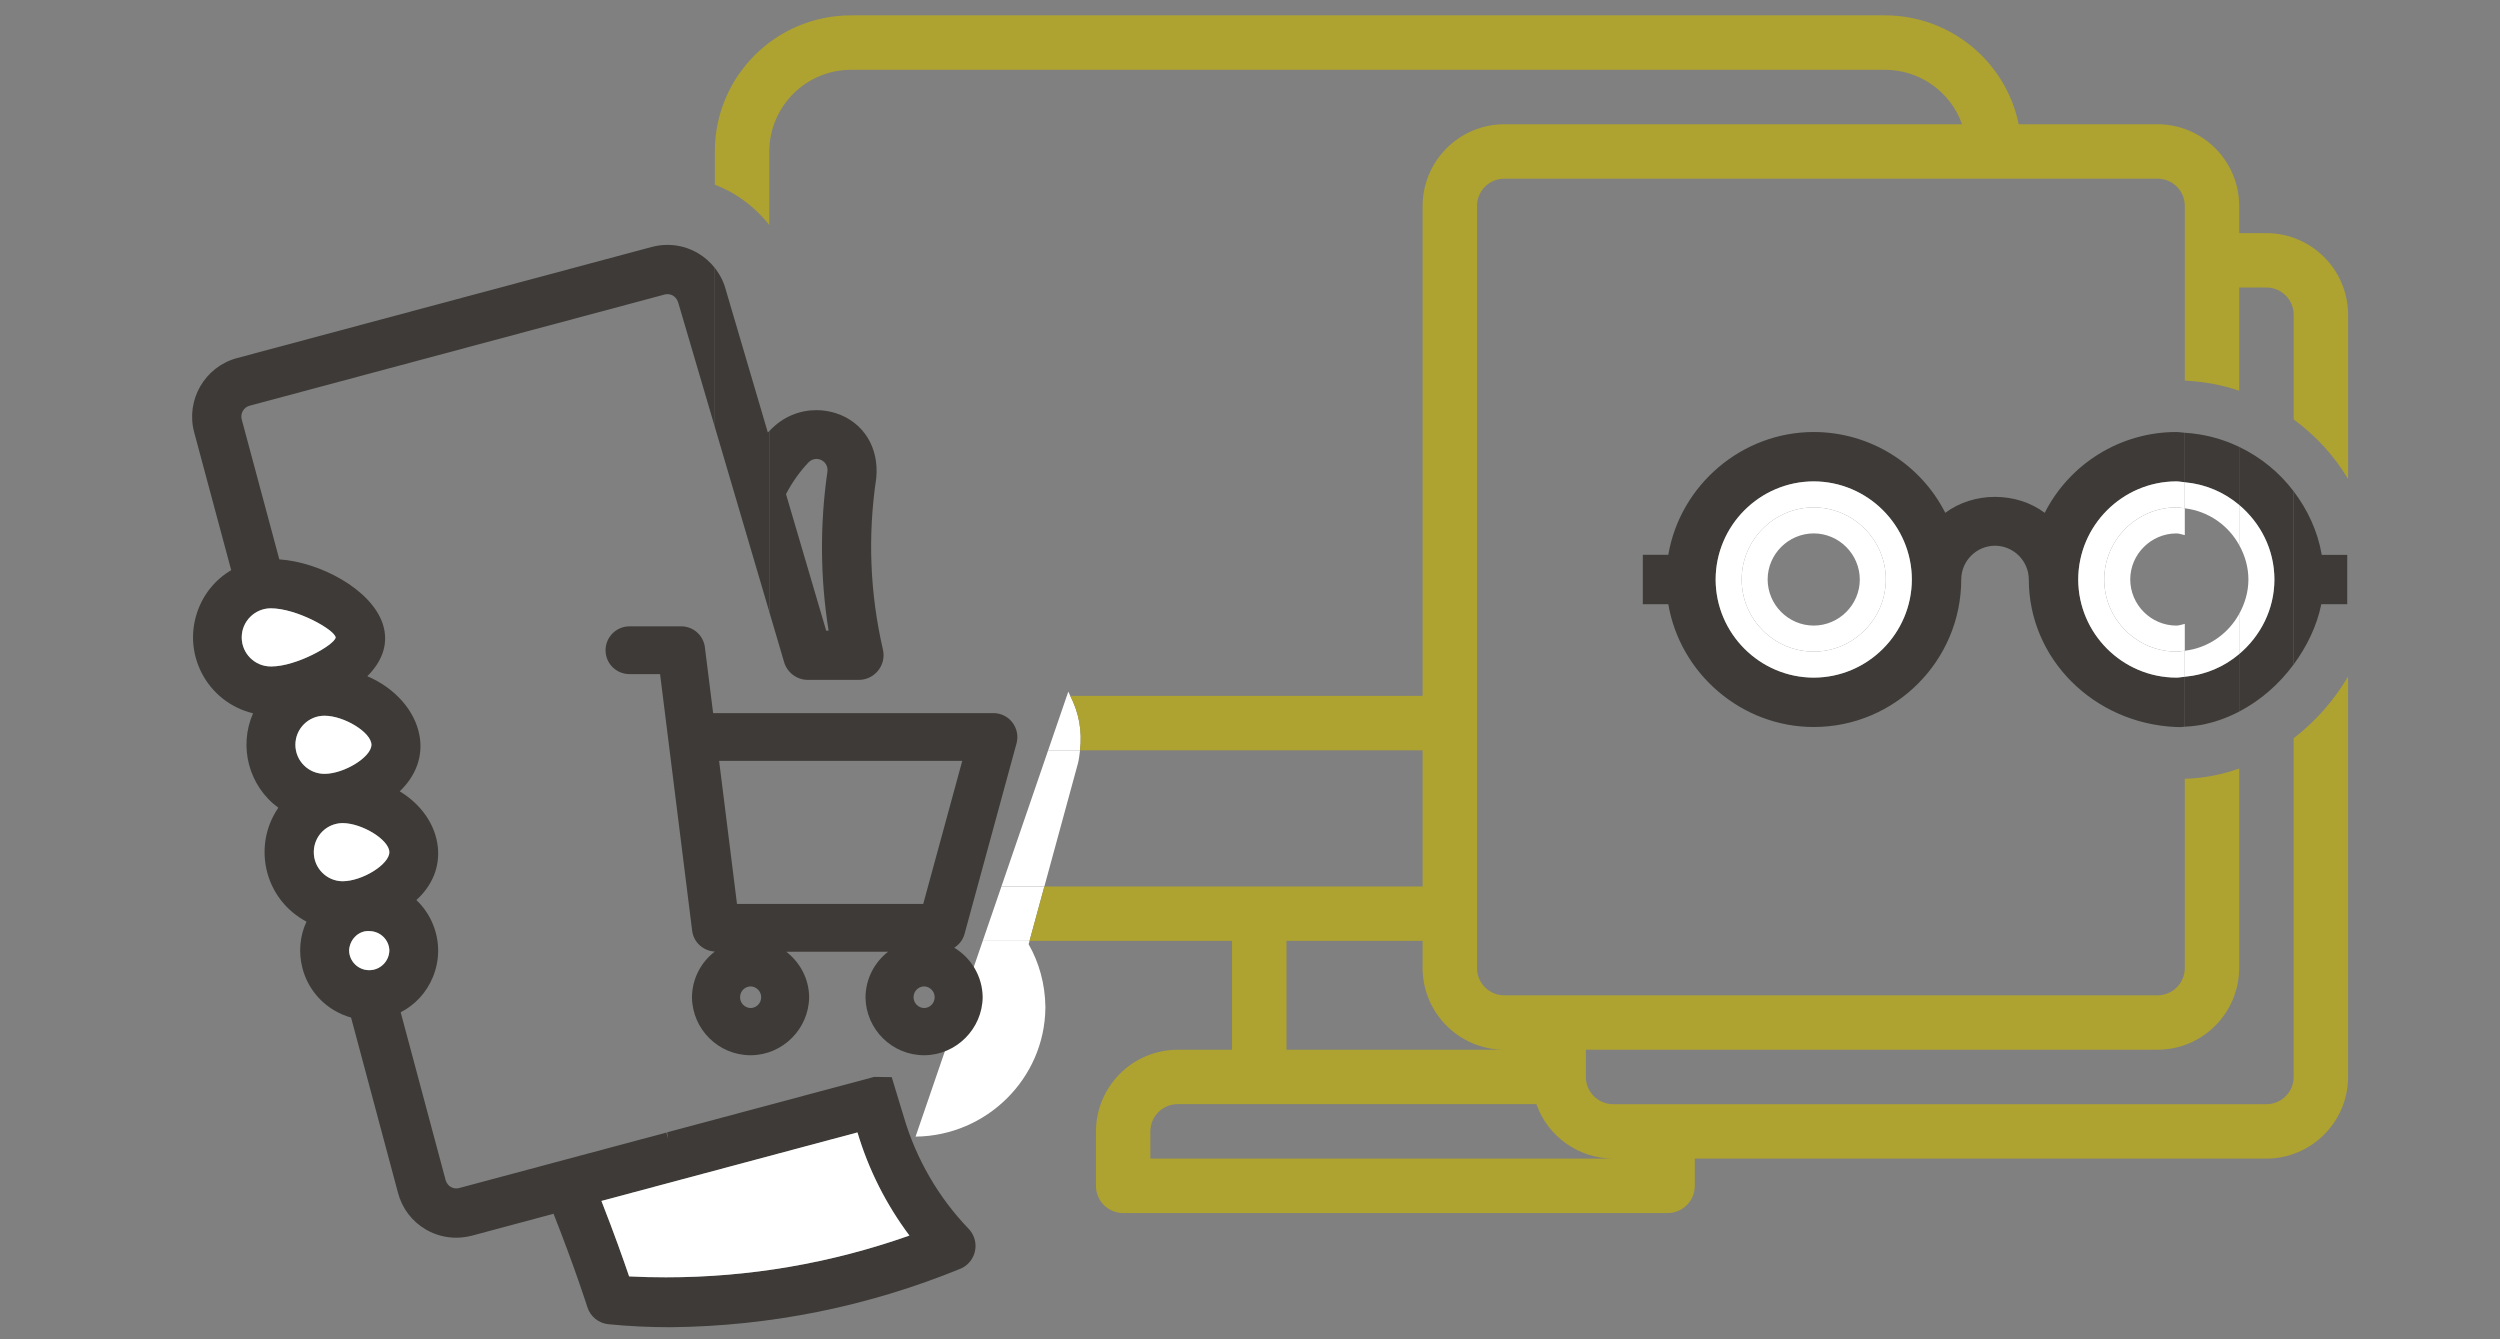<?xml version="1.0" encoding="utf-8"?>
<!-- Generator: Adobe Illustrator 16.0.0, SVG Export Plug-In . SVG Version: 6.00 Build 0)  -->
<!DOCTYPE svg PUBLIC "-//W3C//DTD SVG 1.1//EN" "http://www.w3.org/Graphics/SVG/1.1/DTD/svg11.dtd">
<svg version="1.1" id="Layer_1" xmlns="http://www.w3.org/2000/svg" xmlns:xlink="http://www.w3.org/1999/xlink" x="0px" y="0px"
	 width="150.711px" height="80.719px" viewBox="0 0 150.711 80.719" enable-background="new 0 0 150.711 80.719"
	 xml:space="preserve">
<rect x="0" y="0" width="150.711" height="80.719" fill="#808080" stroke="none"/>
<g>
	<g>
		<defs>
			<rect id="SVGID_1_" x="11.583" y="0.925" width="129.97" height="79.081"/>
		</defs>
		<clipPath id="SVGID_2_">
			<use xlink:href="#SVGID_1_"  overflow="visible"/>
		</clipPath>
		<path clip-path="url(#SVGID_2_)" fill="#3D3A37" d="M47.272,39.922c0.186,0.627,0.771,1.064,1.424,1.064h3.089
			c0.824-0.007,1.486-0.683,1.48-1.501c0-0.113-0.017-0.233-0.043-0.349c-0.781-3.393-0.915-6.854-0.397-10.317
			c0.18-1.839-0.776-3.376-2.434-3.909c-0.368-0.119-0.769-0.184-1.179-0.184c-0.984,0-2.023,0.381-2.837,1.265V36.88L47.272,39.922
			z M48.735,27.879h0.003c0.119-0.129,0.284-0.205,0.463-0.212h0.029c0.158,0,0.323,0.065,0.445,0.178
			c0.162,0.15,0.237,0.37,0.205,0.59c-0.459,3.188-0.435,6.411,0.071,9.584h-0.145l-2.423-8.231
			C47.745,29.093,48.197,28.45,48.735,27.879"/>
		<path clip-path="url(#SVGID_2_)" fill="#3D3A37" d="M40.28,68.666l-0.104-0.391l-12.491,3.344
			c-0.06,0.018-0.119,0.025-0.178,0.025c-0.116,0-0.226-0.033-0.328-0.088c-0.131-0.076-0.231-0.191-0.305-0.377l-2.719-10.154
			c0.878-0.453,1.562-1.197,1.94-2.121c0.428-1.035,0.425-2.178-0.007-3.211c-0.225-0.543-0.562-1.031-0.987-1.434
			c0.963-0.877,1.42-1.996,1.293-3.201c-0.14-1.334-1.001-2.574-2.297-3.352c0.994-0.957,1.415-2.131,1.193-3.359
			c-0.272-1.514-1.478-2.867-3.145-3.581c1.22-1.227,1.19-2.387,0.919-3.184c-0.713-2.08-3.796-3.698-6.226-3.86l-2.267-8.44
			c-0.093-0.358,0.12-0.727,0.473-0.823l25.023-6.704c0.058-0.014,0.117-0.022,0.174-0.022c0.294,0,0.559,0.196,0.652,0.532
			l2.199,7.471v-9.583c-0.281-0.356-0.629-0.666-1.036-0.901c-0.563-0.325-1.187-0.489-1.816-0.489
			c-0.316,0-0.636,0.041-0.949,0.125l-25.021,6.704c-1.93,0.528-3.081,2.528-2.566,4.462l2.234,8.318
			c-0.978,0.578-1.703,1.481-2.061,2.57c-0.396,1.195-0.3,2.472,0.266,3.598c0.632,1.249,1.771,2.141,3.113,2.461
			c-0.885,2.006-0.255,4.389,1.523,5.693C15.414,50.68,15.757,53.42,17.641,55c0.26,0.215,0.538,0.402,0.835,0.561
			c-0.402,0.871-0.487,1.842-0.249,2.781c0.278,1.088,0.962,1.998,1.927,2.57c0.319,0.188,0.658,0.332,1.011,0.432l2.828,10.563
			c0.247,0.939,0.845,1.727,1.683,2.215c0.559,0.324,1.181,0.492,1.82,0.492c0.318,0,0.64-0.043,0.962-0.125l4.912-1.318
			c1.277,3.229,2.034,5.605,2.04,5.631c0.179,0.564,0.678,0.969,1.267,1.027c1.206,0.121,2.46,0.182,3.733,0.182
			c6.034-0.059,11.926-1.248,17.526-3.541c0.75-0.342,1.08-1.229,0.739-1.977c-0.073-0.158-0.171-0.301-0.288-0.422
			c-1.815-1.889-3.158-4.209-3.897-6.725l-0.733-2.412l-1.061-0.014l-12.478,3.34 M51.69,68.27c0.673,2.246,1.727,4.334,3.133,6.217
			c-4.745,1.674-9.665,2.516-14.675,2.516c-0.739,0-1.479-0.016-2.22-0.053c-0.318-0.936-0.888-2.557-1.67-4.551L51.69,68.27z
			 M22.259,58.486h-0.026c-0.652-0.014-1.171-0.529-1.188-1.178c0.02-0.635,0.526-1.182,1.151-1.182c0.03,0,0.057,0.002,0.087,0.004
			c0.653,0.014,1.173,0.535,1.188,1.168C23.456,57.959,22.916,58.486,22.259,58.486 M23.471,51.373c0,0.738-1.64,1.752-2.825,1.752
			c-0.469-0.006-0.906-0.195-1.232-0.529c-0.327-0.336-0.502-0.777-0.497-1.246c0.016-0.957,0.772-1.713,1.727-1.73
			C21.835,49.621,23.471,50.637,23.471,51.373 M22.392,44.898c0,0.736-1.639,1.752-2.831,1.752c-0.966,0-1.752-0.785-1.752-1.752
			s0.787-1.752,1.752-1.752C20.752,43.146,22.392,44.16,22.392,44.898 M16.324,36.672c1.561,0,3.857,1.298,3.911,1.757
			c-0.065,0.452-2.37,1.748-3.876,1.748h-0.035c-0.964,0-1.752-0.787-1.752-1.753C14.572,37.458,15.359,36.674,16.324,36.672"/>
		<path clip-path="url(#SVGID_2_)" fill="#FFFFFF" d="M17.808,44.898c0,0.967,0.787,1.752,1.75,1.752
			c1.195,0,2.833-1.016,2.833-1.752c0-0.738-1.638-1.75-2.833-1.75C18.595,43.148,17.808,43.932,17.808,44.898"/>
		<path clip-path="url(#SVGID_2_)" fill="#FFFFFF" d="M18.917,51.35c-0.005,0.469,0.17,0.91,0.497,1.246
			c0.326,0.334,0.763,0.523,1.232,0.529c1.185,0,2.825-1.014,2.825-1.752c0-0.736-1.636-1.752-2.828-1.754
			C19.689,49.637,18.933,50.393,18.917,51.35"/>
		<path clip-path="url(#SVGID_2_)" fill="#FFFFFF" d="M16.324,40.177h0.035c1.506,0,3.811-1.296,3.876-1.748
			c-0.054-0.461-2.35-1.757-3.911-1.757c-0.964,0.002-1.752,0.786-1.752,1.754C14.572,39.391,15.359,40.177,16.324,40.177"/>
		<path clip-path="url(#SVGID_2_)" fill="#FFFFFF" d="M22.284,56.131c-0.031-0.002-0.058-0.004-0.087-0.004
			c-0.625,0-1.132,0.547-1.151,1.182c0.018,0.648,0.537,1.164,1.188,1.178h0.026c0.657,0,1.197-0.527,1.212-1.188
			C23.457,56.666,22.937,56.145,22.284,56.131"/>
		<path clip-path="url(#SVGID_2_)" fill="#FFFFFF" d="M40.148,77.002c5.01,0,9.931-0.842,14.675-2.518
			c-1.407-1.881-2.46-3.969-3.132-6.217l-15.434,4.131c0.783,1.994,1.352,3.615,1.67,4.549
			C38.669,76.986,39.41,77.002,40.148,77.002"/>
		<path clip-path="url(#SVGID_2_)" fill="#3D3A37" d="M46.376,36.881V25.992c-0.028,0.03-0.06,0.049-0.088,0.081l-2.534-8.605
			c-0.129-0.485-0.357-0.929-0.66-1.313v9.583L46.376,36.881z"/>
		<path clip-path="url(#SVGID_2_)" fill="#FFFFFF" d="M64.401,41.694l-0.087,0.258h0.206C64.475,41.866,64.449,41.776,64.401,41.694
			"/>
		<path clip-path="url(#SVGID_2_)" fill="#FFFFFF" d="M64.979,46.035c0.07-0.268,0.098-0.535,0.129-0.803h-1.921l-2.816,8.205h2.589
			L64.979,46.035z"/>
		<path clip-path="url(#SVGID_2_)" fill="#FFFFFF" d="M55.194,68.521c4.304-0.049,7.775-3.52,7.826-7.74l0.002-0.053l-0.002-0.051
			c-0.018-1.348-0.372-2.631-1.01-3.756l0.056-0.203h-2.821L55.194,68.521z"/>
		<polygon clip-path="url(#SVGID_2_)" fill="#FFFFFF" points="60.371,53.438 59.245,56.719 62.066,56.719 62.96,53.438 		"/>
		<path clip-path="url(#SVGID_2_)" fill="#FFFFFF" d="M64.519,41.952h-0.206l-1.126,3.281h1.921
			C65.247,44.084,65.044,42.961,64.519,41.952"/>
		<path clip-path="url(#SVGID_2_)" fill="#3D3A37" d="M41.065,37.758c0.725,0,1.338,0.54,1.429,1.262l0.496,3.969h16.906
			c0.12,0,0.24,0.016,0.357,0.047c0.374,0.1,0.687,0.336,0.88,0.672c0.195,0.332,0.248,0.721,0.15,1.096l-3.139,11.508
			c-0.097,0.354-0.326,0.631-0.617,0.82c1.012,0.611,1.698,1.715,1.713,2.982c-0.022,1.91-1.59,3.479-3.492,3.5h-0.04
			c-1.931,0-3.507-1.559-3.531-3.492v-0.008c0.014-1.127,0.548-2.105,1.363-2.74h-6.14c0.823,0.639,1.368,1.619,1.379,2.74
			c-0.022,1.91-1.587,3.479-3.492,3.5h-0.04c-1.929,0-3.507-1.559-3.532-3.492v-0.008c0.016-1.135,0.554-2.117,1.379-2.75
			c-0.695-0.035-1.28-0.555-1.367-1.254l-1.934-15.472h-1.867c-0.785-0.016-1.405-0.634-1.419-1.411
			c-0.016-0.793,0.619-1.452,1.412-1.468H41.065 M44.429,54.494h11.227l2.354-8.627H43.351L44.429,54.494 M55.716,60.768
			c0.342-0.004,0.624-0.287,0.63-0.641c0.002-0.176-0.063-0.342-0.185-0.465c-0.121-0.123-0.279-0.195-0.452-0.197
			c-0.353,0.006-0.63,0.289-0.636,0.643c-0.001,0.176,0.061,0.338,0.186,0.465C55.38,60.695,55.544,60.768,55.716,60.768
			 M45.256,60.768c0.343-0.004,0.626-0.287,0.631-0.641c0.002-0.176-0.063-0.342-0.186-0.465c-0.118-0.123-0.279-0.195-0.451-0.197
			c-0.353,0.006-0.63,0.289-0.635,0.643c-0.004,0.176,0.062,0.338,0.183,0.465C44.921,60.695,45.084,60.768,45.256,60.768"/>
		<path clip-path="url(#SVGID_2_)" fill="#AEA230" d="M138.271,44.506v20.418c0,0.906-0.733,1.641-1.641,1.641H97.247
			c-0.907,0-1.643-0.734-1.643-1.641v-1.641h34.461c2.718-0.008,4.916-2.209,4.923-4.924V46.328
			c-1.059,0.377-2.159,0.592-3.28,0.619v11.412c0,0.908-0.734,1.643-1.643,1.643H90.682c-0.905,0-1.641-0.734-1.641-1.643V12.412
			c0-0.906,0.735-1.64,1.641-1.64h39.384c0.908,0,1.643,0.734,1.643,1.64v10.535c1.133,0.051,2.237,0.253,3.28,0.609v-6.222h1.642
			c0.907,0,1.641,0.735,1.641,1.643v6.308c1.316,0.969,2.442,2.181,3.282,3.596v-9.904c-0.008-2.716-2.205-4.916-4.923-4.923h-1.642
			v-1.642c-0.007-2.714-2.205-4.914-4.923-4.922h-8.369c-0.788-3.815-4.146-6.554-8.04-6.564H51.299
			c-4.532,0-8.206,3.673-8.206,8.205v2.004c0.36,0.142,0.716,0.303,1.054,0.499c0.871,0.503,1.623,1.162,2.229,1.93V9.13
			c0.009-2.716,2.208-4.914,4.923-4.922h62.357c2.081,0.01,3.932,1.322,4.626,3.282H90.682c-2.715,0.008-4.913,2.208-4.922,4.922
			v29.536H64.519c0.525,1.013,0.728,2.138,0.59,3.285H85.76v8.205H62.96l-0.895,3.281h12.207v6.564H70.99
			c-2.716,0.008-4.913,2.207-4.922,4.922v3.283c0,0.906,0.736,1.641,1.642,1.641h32.819c0.904,0,1.641-0.734,1.641-1.641v-1.641
			h34.46c2.718-0.012,4.915-2.209,4.923-4.924V40.78C140.704,42.232,139.578,43.494,138.271,44.506 M77.555,56.719h8.205v1.641
			c0.009,2.715,2.207,4.916,4.922,4.924H77.555V56.719z M69.35,69.848v-1.643c0-0.906,0.736-1.641,1.64-1.641h21.629
			c0.696,1.959,2.548,3.271,4.628,3.283H69.35z"/>
		<path clip-path="url(#SVGID_2_)" fill="#3D3A37" d="M125.284,34.936c0.008-3.255,2.661-5.909,5.915-5.915
			c0.174,0,0.337,0.037,0.509,0.052v-2.984c-0.172-0.011-0.335-0.045-0.508-0.045c-3.378,0-6.438,1.916-7.935,4.871
			c-0.858-0.642-1.928-0.961-2.997-0.961c-1.071,0-2.14,0.321-2.998,0.961c-1.499-2.957-4.555-4.871-7.931-4.871
			c-4.332,0-8.049,3.197-8.766,7.401h-1.537v2.978h1.537c0.717,4.206,4.434,7.404,8.766,7.404c4.901,0,8.889-3.99,8.893-8.893
			c0.002-1.119,0.916-2.033,2.036-2.036c1.119,0.003,2.034,0.917,2.038,2.036c0,4.764,3.893,8.668,8.858,8.893
			c0.1,0.004,0.198,0.006,0.303,0.006c0.079,0,0.16-0.025,0.24-0.025v-3.011c-0.172,0.015-0.335,0.053-0.508,0.053
			C127.944,40.844,125.292,38.19,125.284,34.936 M109.339,40.851c-3.254-0.007-5.906-2.66-5.913-5.915
			c0.007-3.255,2.659-5.909,5.91-5.915c3.258,0.005,5.91,2.659,5.919,5.911C115.246,38.19,112.595,40.844,109.339,40.851"/>
		<path clip-path="url(#SVGID_2_)" fill="#3D3A37" d="M134.988,26.942v3.499c1.287,1.087,2.121,2.687,2.125,4.491
			c-0.004,1.81-0.841,3.409-2.125,4.497v3.467c1.272-0.664,2.401-1.643,3.282-2.839V29.618
			C137.41,28.479,136.286,27.564,134.988,26.942"/>
		<path clip-path="url(#SVGID_2_)" fill="#3D3A37" d="M131.708,40.797v3.011c1.136-0.041,2.246-0.373,3.28-0.912v-3.467
			C134.084,40.197,132.956,40.686,131.708,40.797"/>
		<path clip-path="url(#SVGID_2_)" fill="#3D3A37" d="M131.708,29.073c1.248,0.11,2.376,0.603,3.28,1.368v-3.499
			c-1.01-0.485-2.115-0.783-3.28-0.853V29.073z"/>
		<path clip-path="url(#SVGID_2_)" fill="#3D3A37" d="M139.938,36.424h1.563v-2.976h-1.536c-0.243-1.426-0.854-2.722-1.694-3.83
			v10.439C139.063,38.979,139.669,37.75,139.938,36.424"/>
		<path clip-path="url(#SVGID_2_)" fill="#FFFFFF" d="M109.336,30.588c-2.391,0.007-4.339,1.957-4.341,4.35
			c0.002,2.388,1.951,4.34,4.345,4.344c2.389-0.004,4.34-1.958,4.347-4.353C113.68,32.544,111.729,30.595,109.336,30.588
			 M109.339,37.713c-1.529-0.003-2.774-1.253-2.778-2.785c0.004-1.52,1.249-2.769,2.781-2.772c1.521,0.003,2.772,1.253,2.775,2.783
			C112.114,36.459,110.866,37.71,109.339,37.713"/>
		<path clip-path="url(#SVGID_2_)" fill="#FFFFFF" d="M126.852,34.941c0.005,2.384,1.957,4.335,4.35,4.341
			c0.173-0.001,0.338-0.032,0.507-0.052v-1.62c-0.172,0.031-0.328,0.104-0.508,0.104c-1.53-0.005-2.777-1.254-2.781-2.785
			c0.004-1.52,1.254-2.769,2.785-2.772c0.177,0,0.335,0.07,0.504,0.104v-1.62c-0.169-0.021-0.335-0.05-0.509-0.052
			C128.807,30.595,126.856,32.546,126.852,34.941"/>
		<path clip-path="url(#SVGID_2_)" fill="#FFFFFF" d="M131.201,39.282c-2.393-0.004-4.345-1.955-4.35-4.341
			c0.005-2.395,1.955-4.348,4.348-4.353c0.174,0,0.34,0.033,0.509,0.052v-1.568c-0.172-0.014-0.335-0.051-0.509-0.053
			c-3.254,0.009-5.907,2.661-5.915,5.918c0.008,3.25,2.66,5.906,5.916,5.912c0.173,0,0.336-0.037,0.508-0.053V39.23
			C131.539,39.25,131.374,39.282,131.201,39.282"/>
		<path clip-path="url(#SVGID_2_)" fill="#FFFFFF" d="M109.336,29.019c-3.251,0.009-5.903,2.661-5.91,5.917
			c0.007,3.252,2.659,5.908,5.913,5.914c3.256-0.005,5.907-2.662,5.916-5.917C115.246,31.68,112.594,29.028,109.336,29.019
			 M109.34,39.282c-2.394-0.004-4.343-1.955-4.345-4.342c0.002-2.394,1.95-4.346,4.341-4.352c2.393,0.005,4.344,1.957,4.351,4.341
			C113.68,37.324,111.729,39.278,109.34,39.282"/>
		<path clip-path="url(#SVGID_2_)" fill="#FFFFFF" d="M135.544,34.932c-0.001,0.754-0.213,1.456-0.556,2.075v2.422
			c1.284-1.088,2.121-2.687,2.123-4.495c-0.002-1.806-0.836-3.406-2.123-4.493v2.417C135.331,33.479,135.543,34.178,135.544,34.932"
			/>
		<path clip-path="url(#SVGID_2_)" fill="#FFFFFF" d="M131.708,39.23v1.566c1.248-0.11,2.376-0.601,3.28-1.367v-2.422
			C134.327,38.209,133.126,39.061,131.708,39.23"/>
		<path clip-path="url(#SVGID_2_)" fill="#FFFFFF" d="M131.708,30.643c1.419,0.17,2.62,1.018,3.28,2.216v-2.417
			c-0.904-0.765-2.032-1.256-3.28-1.368V30.643z"/>
	</g>
</g>
</svg>
